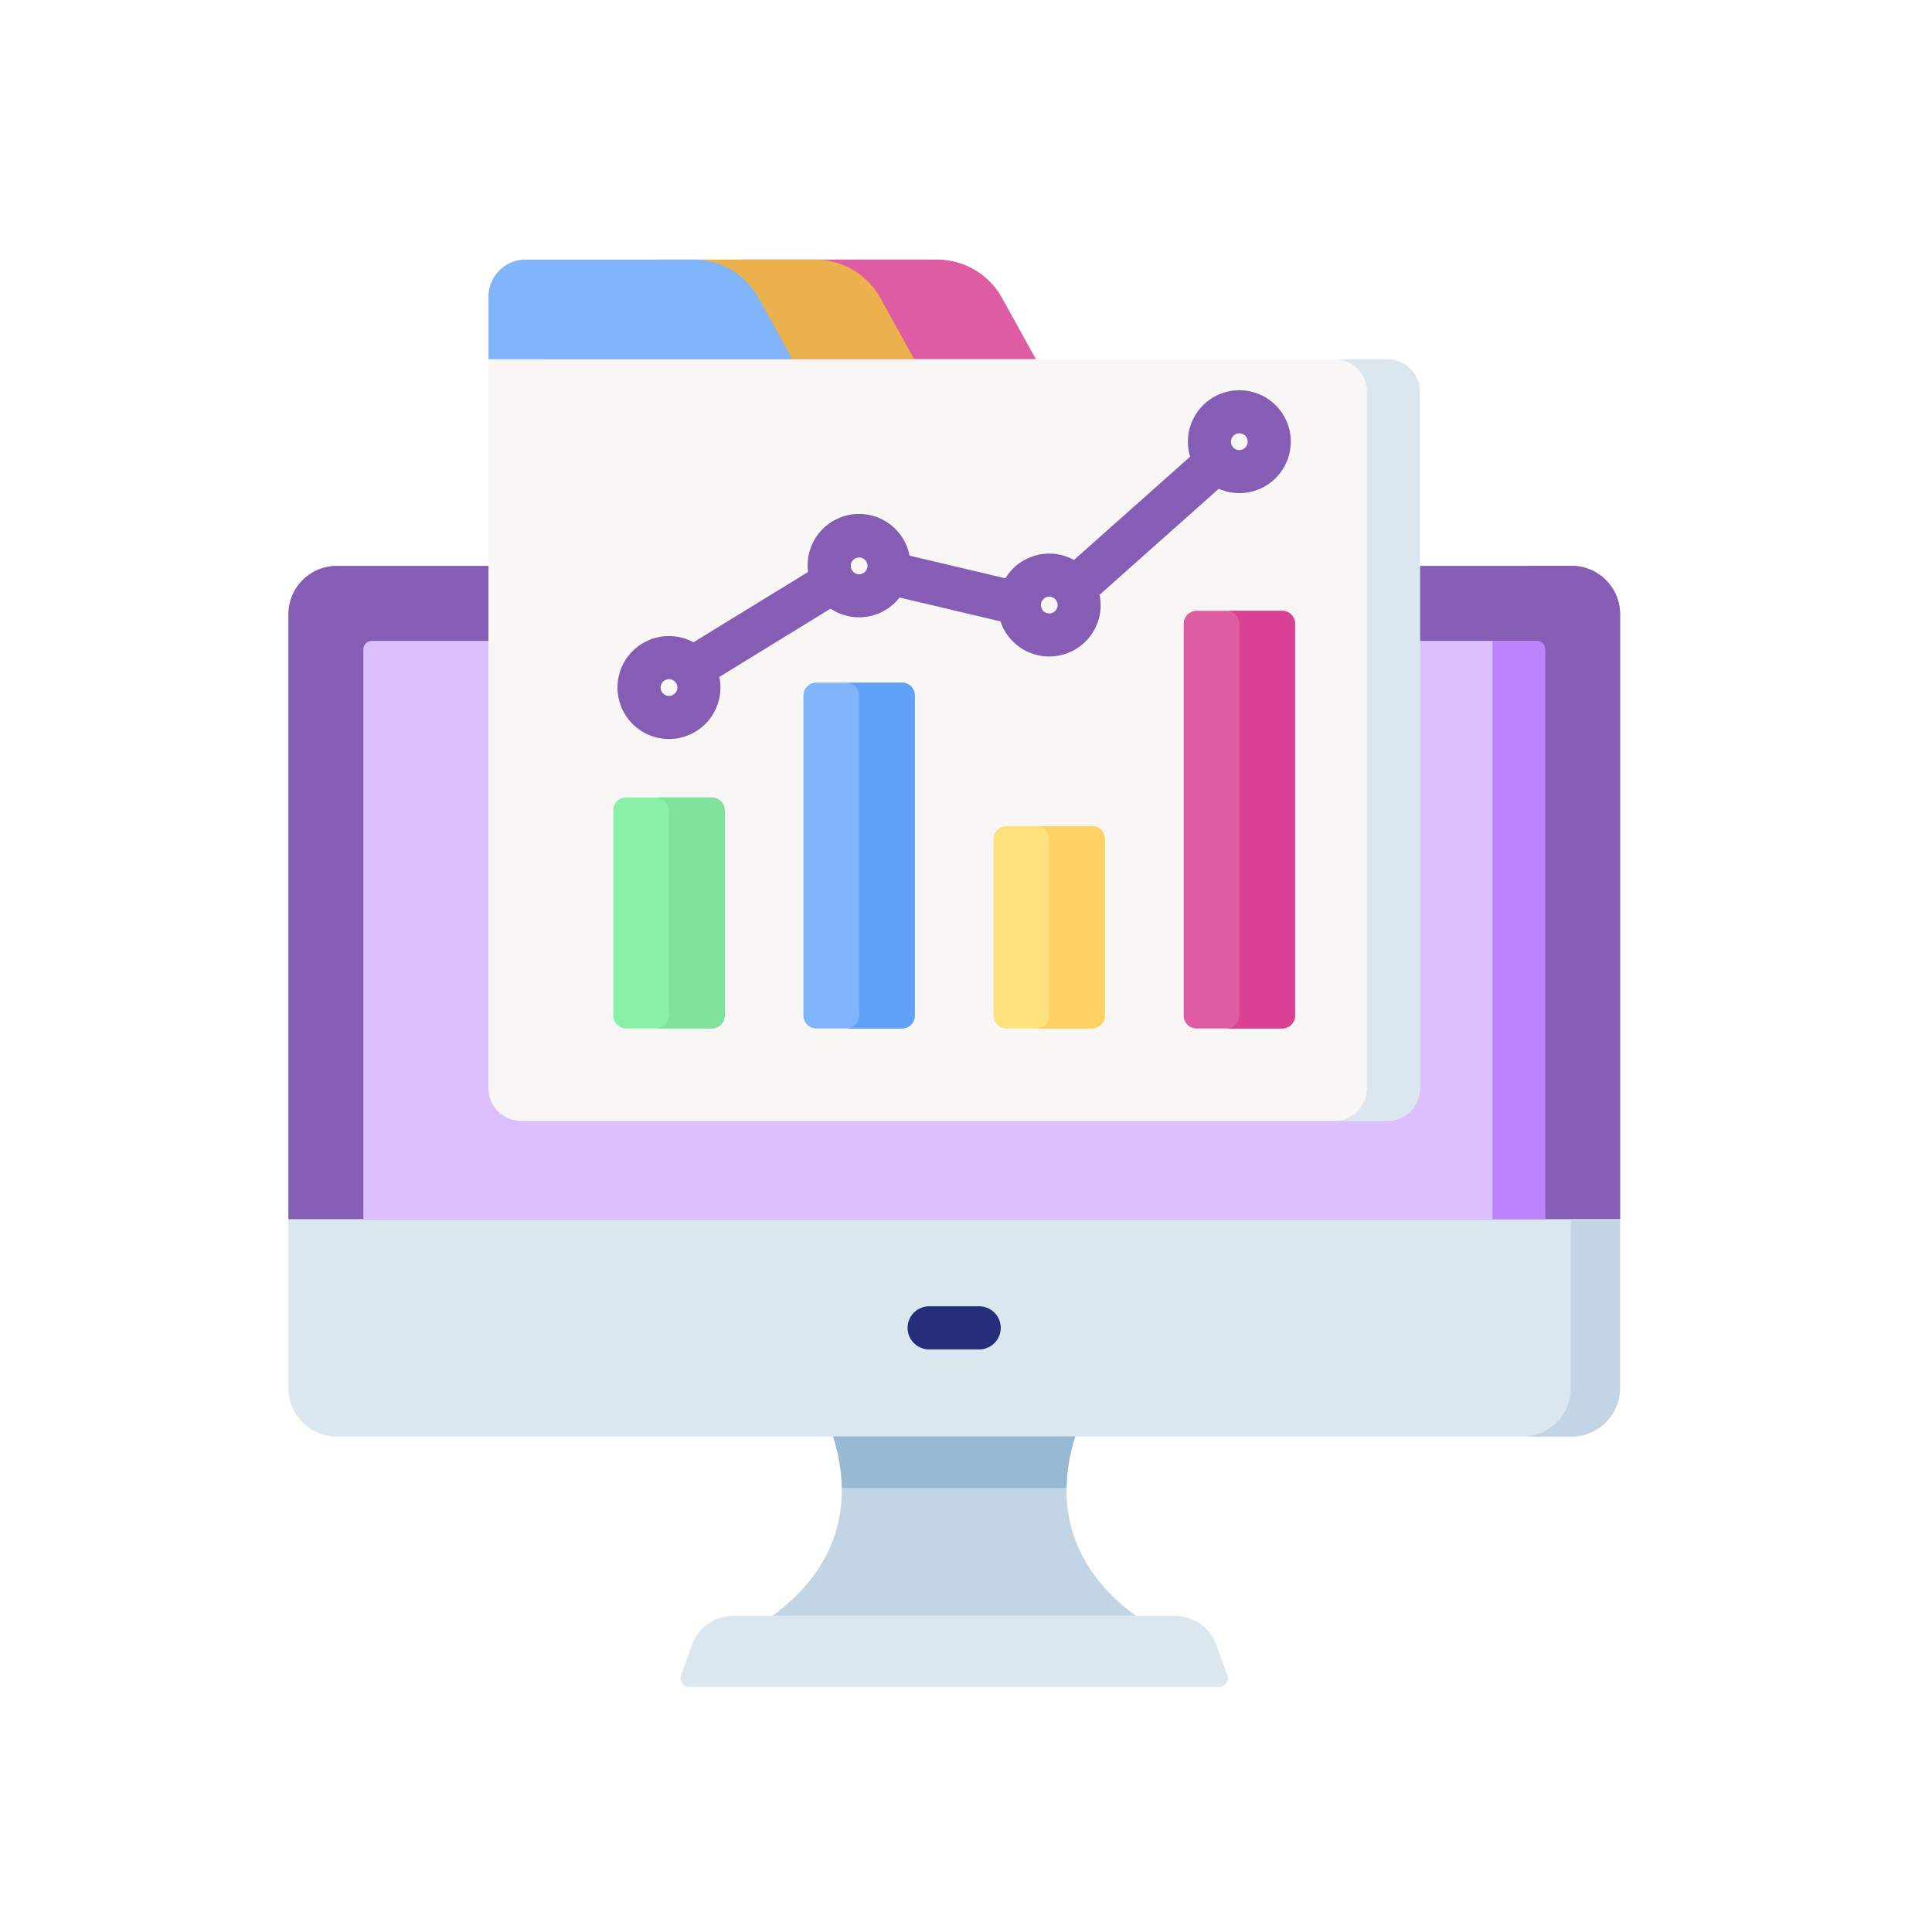 <svg xmlns="http://www.w3.org/2000/svg" width="201" height="199" viewBox="0 0 201 199">
  <g id="Grupo_59807" data-name="Grupo 59807" transform="translate(-72.193 -75.358)">
    <rect id="Rectángulo_6365" data-name="Rectángulo 6365" width="201" height="199" transform="translate(72.193 75.357)" fill="none"/>
    <g id="Grupo_59808" data-name="Grupo 59808" transform="translate(-768.629 -2308.895)">
      <g id="Grupo_59751" data-name="Grupo 59751" transform="translate(870.822 2443.114)">
        <path id="Trazado_108193" data-name="Trazado 108193" d="M1004.325,2453.749H875.862a5.04,5.04,0,0,0-5.04,5.04v62.918l4.9,3.061h128.748l4.9-3.061v-62.918A5.04,5.04,0,0,0,1004.325,2453.749Z" transform="translate(-870.822 -2453.749)" fill="#855db5"/>
        <path id="Trazado_108194" data-name="Trazado 108194" d="M1047.177,2453.749h-5.115a5.04,5.04,0,0,1,5.04,5.04v65.979h.218l4.9-3.061v-62.918a5.04,5.04,0,0,0-5.04-5.04Z" transform="translate(-913.675 -2453.749)" fill="#855db5"/>
      </g>
      <path id="Trazado_108195" data-name="Trazado 108195" d="M1009.365,2544.39v17.566a5.042,5.042,0,0,1-5.04,5.042H875.862a5.042,5.042,0,0,1-5.04-5.042V2544.39Z" transform="translate(0 -33.317)" fill="#dae7ef"/>
      <path id="Trazado_108196" data-name="Trazado 108196" d="M1047.1,2544.39v17.566a5.042,5.042,0,0,1-5.04,5.042h5.115a5.042,5.042,0,0,0,5.04-5.042V2544.39Z" transform="translate(-42.853 -33.317)" fill="#c1d5e4"/>
      <path id="Trazado_108197" data-name="Trazado 108197" d="M881.232,2524.314v-59.28a.876.876,0,0,1,.876-.876h121.182a.875.875,0,0,1,.875.876v59.28Z" transform="translate(-2.605 -13.24)" fill="#dcbfff"/>
      <path id="Trazado_108198" data-name="Trazado 108198" d="M1037.913,2464.158v60.156h5.461v-59.28a.875.875,0,0,0-.875-.876Z" transform="translate(-41.814 -13.24)" fill="#bb83ff"/>
      <g id="Grupo_59752" data-name="Grupo 59752" transform="translate(935.247 2520.136)">
        <path id="Trazado_108199" data-name="Trazado 108199" d="M964.2,2560.961h-5.211a2.241,2.241,0,1,1,0-4.482H964.2a2.241,2.241,0,0,1,0,4.482Z" transform="translate(-956.751 -2556.479)" fill="#242e7a"/>
      </g>
      <path id="Trazado_108200" data-name="Trazado 108200" d="M981.252,2606.822H926.173a.929.929,0,0,1-.873-1.247l1.259-3.448a4.612,4.612,0,0,1,4.44-2.7h45.426a4.612,4.612,0,0,1,4.44,2.7l1.259,3.448A.928.928,0,0,1,981.252,2606.822Z" transform="translate(-13.619 -47.091)" fill="#dae7ef"/>
      <path id="Trazado_108201" data-name="Trazado 108201" d="M969.494,2574.544H944.3c2.318,7.323.208,13.914-6.327,18.658h37.845c-6.535-4.744-8.645-11.334-6.327-18.658Z" transform="translate(-16.805 -40.864)" fill="#c1d5e4"/>
      <path id="Trazado_108202" data-name="Trazado 108202" d="M946.415,2574.544a18.624,18.624,0,0,1,.908,5.354H970.7a18.6,18.6,0,0,1,.908-5.354Z" transform="translate(-18.917 -40.864)" fill="#98b9d3"/>
      <path id="Trazado_108203" data-name="Trazado 108203" d="M959.418,2421.621H914.06l14.815-10.369h20.237a7.751,7.751,0,0,1,6.785,4Z" transform="translate(-10.82)" fill="#dd5ca2"/>
      <path id="Trazado_108204" data-name="Trazado 108204" d="M944.818,2421.621H906.324l12.115-10.369h16.074a7.753,7.753,0,0,1,6.785,4Z" transform="translate(-8.884)" fill="#eab14d"/>
      <path id="Trazado_108205" data-name="Trazado 108205" d="M992.11,2504.306H901.973a3.386,3.386,0,0,1-3.385-3.386v-75.838H992.11a3.386,3.386,0,0,1,3.386,3.385v72.453a3.386,3.386,0,0,1-3.385,3.386Z" transform="translate(-6.948 -3.461)" fill="#f9f6f6"/>
      <path id="Trazado_108206" data-name="Trazado 108206" d="M1021.483,2425.082h-5.52a3.386,3.386,0,0,1,3.385,3.385v72.453a3.386,3.386,0,0,1-3.385,3.386h5.52a3.386,3.386,0,0,0,3.385-3.386v-72.453A3.385,3.385,0,0,0,1021.483,2425.082Z" transform="translate(-36.321 -3.461)" fill="#dae7ef"/>
      <path id="Trazado_108207" data-name="Trazado 108207" d="M930.217,2421.621H898.588v-6.5a3.866,3.866,0,0,1,3.866-3.866h17.458a7.751,7.751,0,0,1,6.785,4Z" transform="translate(-6.948)" fill="#80b4fb"/>
      <path id="Trazado_108208" data-name="Trazado 108208" d="M926.164,2509.911h-8.91a1.34,1.34,0,0,1-1.339-1.34v-21.348a1.34,1.34,0,0,1,1.339-1.34h8.91a1.34,1.34,0,0,1,1.34,1.34v21.348A1.34,1.34,0,0,1,926.164,2509.911Z" transform="translate(-11.285 -18.677)" fill="#86f1a7"/>
      <path id="Trazado_108209" data-name="Trazado 108209" d="M927.651,2485.885h-5.794a1.34,1.34,0,0,1,1.34,1.339v21.349a1.34,1.34,0,0,1-1.34,1.339h5.794a1.34,1.34,0,0,0,1.34-1.339v-21.349a1.339,1.339,0,0,0-1.34-1.339Z" transform="translate(-12.771 -18.677)" fill="#80e29d"/>
      <path id="Trazado_108210" data-name="Trazado 108210" d="M952.545,2505.923h-8.91a1.339,1.339,0,0,1-1.339-1.339v-33.3a1.339,1.339,0,0,1,1.339-1.339h8.91a1.339,1.339,0,0,1,1.34,1.339v33.3A1.34,1.34,0,0,1,952.545,2505.923Z" transform="translate(-17.886 -14.688)" fill="#80b4fb"/>
      <path id="Trazado_108211" data-name="Trazado 108211" d="M954.032,2469.946h-5.794a1.339,1.339,0,0,1,1.339,1.339v33.3a1.339,1.339,0,0,1-1.339,1.339h5.794a1.339,1.339,0,0,0,1.34-1.339v-33.3a1.34,1.34,0,0,0-1.34-1.339Z" transform="translate(-19.373 -14.688)" fill="#61a2f9"/>
      <path id="Trazado_108212" data-name="Trazado 108212" d="M978.926,2510.908h-8.91a1.339,1.339,0,0,1-1.34-1.339v-18.361a1.34,1.34,0,0,1,1.34-1.339h8.91a1.339,1.339,0,0,1,1.339,1.339v18.361A1.339,1.339,0,0,1,978.926,2510.908Z" transform="translate(-24.488 -19.674)" fill="#ffe07d"/>
      <path id="Trazado_108213" data-name="Trazado 108213" d="M980.413,2489.869h-5.794a1.34,1.34,0,0,1,1.339,1.34v18.361a1.339,1.339,0,0,1-1.339,1.339h5.794a1.339,1.339,0,0,0,1.339-1.339v-18.361A1.339,1.339,0,0,0,980.413,2489.869Z" transform="translate(-25.975 -19.674)" fill="#ffd064"/>
      <path id="Trazado_108214" data-name="Trazado 108214" d="M1005.307,2503.43H996.4a1.339,1.339,0,0,1-1.34-1.339v-40.767a1.34,1.34,0,0,1,1.34-1.339h8.91a1.34,1.34,0,0,1,1.339,1.339v40.768a1.339,1.339,0,0,1-1.339,1.339Z" transform="translate(-31.09 -12.195)" fill="#dd5ca2"/>
      <path id="Trazado_108215" data-name="Trazado 108215" d="M1006.794,2459.984H1001a1.34,1.34,0,0,1,1.339,1.339v40.768a1.339,1.339,0,0,1-1.339,1.339h5.794a1.339,1.339,0,0,0,1.339-1.339v-40.768a1.34,1.34,0,0,0-1.339-1.339Z" transform="translate(-32.577 -12.195)" fill="#da4093"/>
      <path id="Trazado_108216" data-name="Trazado 108216" d="M981.193,2429.385a5.349,5.349,0,0,0-5.12,6.906l-12.085,10.748a5.336,5.336,0,0,0-7.136,1.907l-9.971-2.357a5.349,5.349,0,0,0-10.557,1.7L924.4,2455.6a5.355,5.355,0,1,0,2.691,3.607l11.574-7.106a5.335,5.335,0,0,0,7.175-1.155l10.5,2.482a5.35,5.35,0,0,0,10.315-2.77l12.394-11.021a5.351,5.351,0,1,0,2.14-10.254Zm-59.336,31.794a.871.871,0,1,1,.87-.87A.872.872,0,0,1,921.857,2461.179Zm19.779-12.656a.871.871,0,1,1,.871-.871A.872.872,0,0,1,941.636,2448.523Zm19.779,4.078a.871.871,0,1,1,.87-.871A.872.872,0,0,1,961.415,2452.6Zm19.778-16.993a.871.871,0,1,1,.871-.871A.872.872,0,0,1,981.193,2435.608Z" transform="translate(-11.432 -4.538)" fill="#855db5"/>
    </g>
  </g>
</svg>
